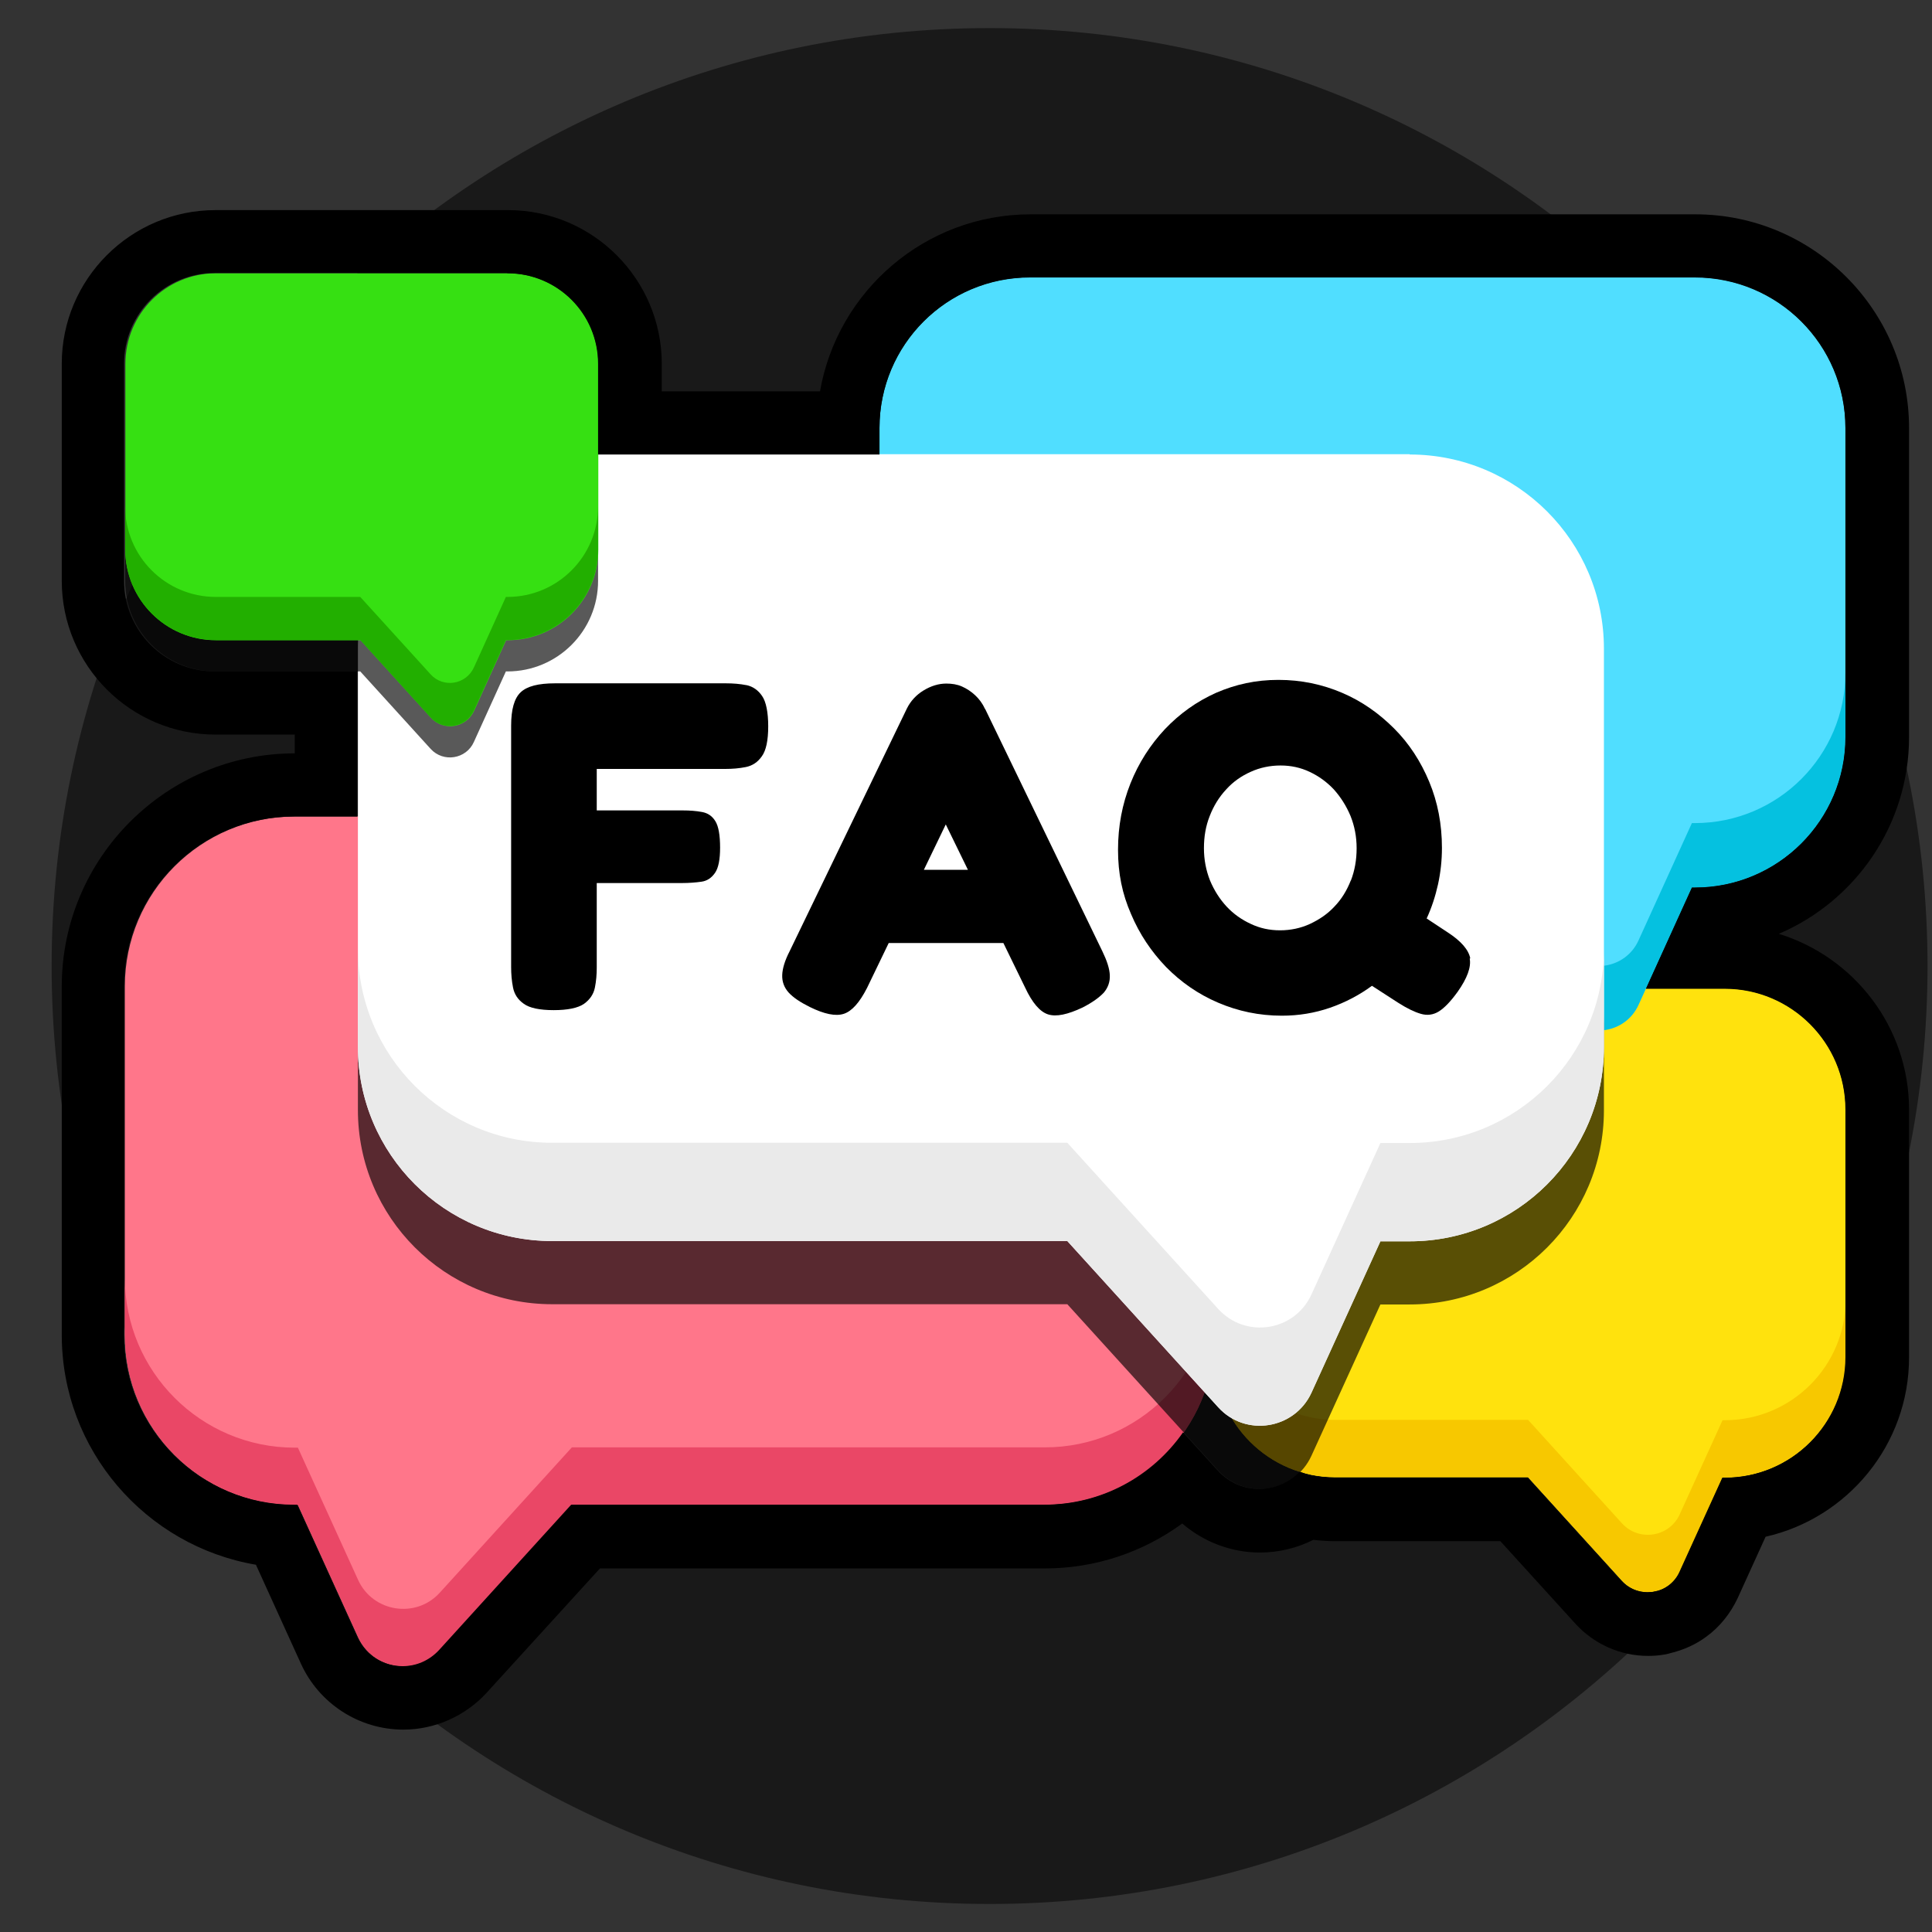 <svg width="32" height="32" viewBox="0 0 32 32" fill="none" xmlns="http://www.w3.org/2000/svg">
<rect x="0" y="0" width="32" height="32" fill="#333333" stroke="none"/>
<g opacity="0.5">
<path d="M16.391 31.536C24.971 31.536 31.926 24.58 31.926 16C31.926 7.421 24.971 0.465 16.391 0.465C7.811 0.465 0.855 7.421 0.855 16C0.855 24.58 7.811 31.536 16.391 31.536Z" fill="black"/>
</g>
<path d="M17.306 13.524H4.882C3.328 13.524 2.068 14.784 2.068 16.337V22.109C2.068 23.663 3.328 24.923 4.882 24.923H4.934L5.932 27.116C6.177 27.65 6.886 27.763 7.284 27.326L9.472 24.919H17.306C18.859 24.919 20.119 23.659 20.119 22.105V16.333C20.119 14.78 18.859 13.519 17.306 13.519V13.524Z" fill="#FF768A"/>
<path d="M17.306 23.973H9.472L7.284 26.38C6.89 26.814 6.177 26.704 5.932 26.17L4.934 23.978H4.882C3.328 23.978 2.068 22.717 2.068 21.164V22.113C2.068 23.667 3.328 24.927 4.882 24.927H4.934L5.932 27.12C6.177 27.654 6.886 27.767 7.284 27.33L9.472 24.923H17.306C18.859 24.923 20.119 23.663 20.119 22.109V21.16C20.119 22.713 18.859 23.973 17.306 23.973Z" fill="#EA4766"/>
<path d="M22.12 16.372H28.57C29.673 16.372 30.57 17.269 30.57 18.372V22.472C30.57 23.575 29.673 24.472 28.57 24.472H28.531L27.822 26.03C27.651 26.411 27.143 26.49 26.863 26.179L25.31 24.468H22.12C21.017 24.468 20.12 23.571 20.12 22.468V18.368C20.12 17.265 21.017 16.368 22.12 16.368V16.372Z" fill="#FFE20D"/>
<path d="M28.57 23.523H28.531L27.822 25.081C27.651 25.461 27.143 25.54 26.863 25.229L25.31 23.518H22.12C21.017 23.518 20.12 22.621 20.12 21.518V22.468C20.12 23.571 21.017 24.468 22.12 24.468H25.31L26.863 26.179C27.143 26.49 27.651 26.407 27.822 26.03L28.531 24.472H28.57C29.673 24.472 30.57 23.575 30.57 22.473V21.523C30.57 22.626 29.673 23.523 28.57 23.523Z" fill="#F7C800"/>
<path d="M17.061 4.592H28.071C29.45 4.592 30.566 5.708 30.566 7.086V12.202C30.566 13.58 29.45 14.696 28.071 14.696H28.023L27.139 16.639C26.925 17.112 26.295 17.212 25.945 16.827L24.006 14.696H17.061C15.683 14.696 14.567 13.58 14.567 12.202V7.086C14.567 5.708 15.683 4.592 17.061 4.592Z" fill="#50DEFF"/>
<path d="M28.071 13.633H28.023L27.139 15.576C26.925 16.049 26.295 16.149 25.945 15.764L24.006 13.633H17.061C15.683 13.633 14.567 12.517 14.567 11.139V12.206C14.567 13.585 15.683 14.701 17.061 14.701H24.006L25.945 16.832C26.295 17.217 26.925 17.116 27.139 16.644L28.023 14.701H28.071C29.45 14.701 30.566 13.585 30.566 12.206V11.139C30.566 12.517 29.45 13.633 28.071 13.633Z" fill="#05C1E0"/>
<g opacity="0.65">
<path d="M23.349 19.978H22.864L21.721 22.486C21.441 23.098 20.632 23.225 20.177 22.726L17.678 19.974H9.145C7.368 19.974 5.928 18.534 5.928 16.757V18.385C5.928 20.162 7.368 21.602 9.145 21.602H17.678L20.177 24.354C20.628 24.853 21.441 24.722 21.721 24.113L22.864 21.606H23.349C25.126 21.606 26.566 20.166 26.566 18.39V16.762C26.566 18.538 25.126 19.978 23.349 19.978Z" fill="black"/>
</g>
<path d="M23.349 7.523H9.145C7.368 7.523 5.928 8.963 5.928 10.74V17.339C5.928 19.116 7.368 20.555 9.145 20.555H17.678L20.177 23.308C20.628 23.807 21.442 23.676 21.722 23.067L22.864 20.56H23.349C25.126 20.56 26.566 19.12 26.566 17.343V10.744C26.566 8.968 25.126 7.528 23.349 7.528V7.523Z" fill="white"/>
<path d="M23.349 18.932H22.864L21.722 21.44C21.442 22.052 20.632 22.179 20.177 21.68L17.678 18.928H9.145C7.368 18.928 5.928 17.488 5.928 15.711V17.339C5.928 19.116 7.368 20.556 9.145 20.556H17.678L20.177 23.308C20.628 23.807 21.442 23.676 21.722 23.068L22.864 20.56H23.349C25.126 20.56 26.566 19.12 26.566 17.344V15.716C26.566 17.493 25.126 18.932 23.349 18.932Z" fill="#EAEAEA"/>
<g opacity="0.65">
<path d="M8.405 10.408H8.379L7.849 11.576C7.718 11.86 7.342 11.922 7.132 11.69L5.967 10.408H3.574C2.747 10.408 2.073 9.738 2.073 8.907V9.62C2.073 10.447 2.742 11.121 3.574 11.121H5.967L7.132 12.403C7.342 12.635 7.722 12.574 7.849 12.289L8.379 11.121H8.405C9.232 11.121 9.906 10.451 9.906 9.62V8.907C9.906 9.734 9.236 10.408 8.405 10.408Z" fill="black"/>
</g>
<path d="M3.569 4.526H8.409C9.236 4.526 9.91 5.195 9.91 6.027V9.103C9.91 9.93 9.241 10.604 8.409 10.604H8.383L7.853 11.773C7.722 12.057 7.346 12.118 7.136 11.886L5.972 10.604H3.578C2.751 10.604 2.077 9.935 2.077 9.103V6.027C2.077 5.2 2.746 4.526 3.578 4.526H3.569Z" fill="#36E012"/>
<path d="M8.405 9.887H8.379L7.849 11.056C7.718 11.34 7.342 11.401 7.132 11.169L5.967 9.887H3.574C2.747 9.887 2.073 9.218 2.073 8.386V9.099C2.073 9.927 2.742 10.601 3.574 10.601H5.967L7.132 11.883C7.342 12.115 7.722 12.053 7.849 11.769L8.379 10.601H8.405C9.232 10.601 9.906 9.931 9.906 9.099V8.386C9.906 9.213 9.236 9.887 8.405 9.887Z" fill="#22AF00"/>
<path d="M12.361 11.348C12.256 11.327 12.142 11.318 12.024 11.318H9.192C8.917 11.318 8.729 11.366 8.623 11.467C8.518 11.567 8.466 11.751 8.466 12.018V16.018C8.466 16.132 8.475 16.245 8.497 16.355C8.518 16.464 8.575 16.556 8.676 16.626C8.772 16.696 8.939 16.731 9.171 16.731C9.402 16.731 9.573 16.696 9.674 16.626C9.77 16.556 9.831 16.468 9.853 16.359C9.875 16.25 9.884 16.14 9.884 16.027V14.626H11.297C11.415 14.626 11.525 14.617 11.617 14.604C11.713 14.591 11.787 14.539 11.844 14.456C11.901 14.372 11.927 14.232 11.927 14.04C11.927 13.834 11.901 13.685 11.849 13.602C11.796 13.515 11.722 13.466 11.626 13.449C11.529 13.431 11.424 13.423 11.306 13.423H9.884V12.736H12.011C12.129 12.736 12.242 12.727 12.352 12.705C12.461 12.683 12.549 12.626 12.619 12.526C12.689 12.429 12.724 12.263 12.724 12.031C12.724 11.799 12.689 11.624 12.623 11.528C12.558 11.432 12.47 11.37 12.365 11.348H12.361Z" fill="black"/>
<path d="M16.312 11.738C16.273 11.65 16.216 11.576 16.151 11.515C16.085 11.453 16.011 11.405 15.932 11.37C15.853 11.335 15.765 11.322 15.674 11.322C15.547 11.322 15.42 11.361 15.297 11.436C15.175 11.51 15.083 11.611 15.022 11.733L13.079 15.755C13 15.908 12.96 16.04 12.956 16.149C12.952 16.258 12.987 16.355 13.061 16.438C13.136 16.521 13.254 16.6 13.411 16.678C13.652 16.797 13.84 16.836 13.976 16.792C14.111 16.748 14.238 16.604 14.361 16.363L14.72 15.619H16.619L16.978 16.355C17.096 16.608 17.223 16.757 17.358 16.801C17.494 16.845 17.682 16.805 17.932 16.687C18.094 16.604 18.207 16.521 18.282 16.442C18.352 16.359 18.387 16.263 18.382 16.153C18.378 16.044 18.334 15.912 18.26 15.759L16.317 11.742L16.312 11.738ZM15.302 14.407L15.665 13.655L16.032 14.407H15.306H15.302Z" fill="black"/>
<path d="M24.352 15.873C24.325 15.733 24.203 15.589 23.98 15.444L23.63 15.213C23.713 15.033 23.774 14.845 23.818 14.648C23.861 14.451 23.883 14.25 23.883 14.044C23.883 13.65 23.813 13.287 23.673 12.95C23.533 12.613 23.341 12.316 23.091 12.066C22.842 11.817 22.558 11.615 22.229 11.475C21.901 11.335 21.551 11.261 21.175 11.261C20.798 11.261 20.466 11.335 20.142 11.475C19.818 11.62 19.538 11.821 19.293 12.079C19.052 12.337 18.86 12.635 18.724 12.976C18.588 13.318 18.518 13.681 18.518 14.075C18.518 14.469 18.588 14.806 18.733 15.138C18.873 15.471 19.07 15.764 19.315 16.018C19.564 16.271 19.849 16.468 20.177 16.608C20.505 16.748 20.855 16.823 21.232 16.823C21.512 16.823 21.774 16.779 22.028 16.692C22.282 16.604 22.514 16.482 22.724 16.328L23.157 16.608C23.301 16.7 23.428 16.762 23.533 16.792C23.638 16.823 23.739 16.81 23.831 16.753C23.923 16.696 24.028 16.587 24.142 16.429C24.303 16.201 24.369 16.018 24.343 15.878L24.352 15.873ZM22.374 14.582C22.308 14.749 22.221 14.893 22.102 15.016C21.989 15.138 21.853 15.23 21.695 15.304C21.542 15.374 21.376 15.409 21.201 15.409C21.026 15.409 20.868 15.374 20.72 15.304C20.566 15.234 20.431 15.138 20.317 15.016C20.203 14.893 20.111 14.749 20.041 14.582C19.976 14.416 19.941 14.241 19.941 14.049C19.941 13.856 19.971 13.681 20.037 13.515C20.102 13.348 20.19 13.204 20.308 13.077C20.422 12.95 20.558 12.854 20.715 12.784C20.868 12.714 21.035 12.679 21.21 12.679C21.385 12.679 21.542 12.714 21.691 12.784C21.84 12.854 21.975 12.95 22.094 13.077C22.207 13.204 22.299 13.348 22.369 13.515C22.435 13.681 22.47 13.856 22.47 14.049C22.47 14.241 22.439 14.42 22.374 14.587V14.582Z" fill="black"/>
<path d="M8.405 4.526C9.232 4.526 9.906 5.196 9.906 6.027V7.528H14.567V7.091C14.567 5.712 15.682 4.596 17.061 4.596H28.071C29.45 4.596 30.566 5.712 30.566 7.091V12.206C30.566 13.585 29.45 14.701 28.071 14.701H28.023L27.262 16.377H28.566C29.669 16.377 30.566 17.274 30.566 18.377V22.477C30.566 23.58 29.669 24.477 28.566 24.477H28.526L27.817 26.035C27.774 26.131 27.708 26.206 27.634 26.262C27.568 26.311 27.489 26.346 27.406 26.359C27.393 26.359 27.384 26.367 27.371 26.367C27.34 26.367 27.314 26.372 27.284 26.372C27.131 26.372 26.973 26.311 26.855 26.184L25.301 24.473H22.111C21.971 24.473 21.84 24.459 21.709 24.433C21.647 24.42 21.59 24.398 21.529 24.376C21.35 24.56 21.105 24.661 20.855 24.661C20.606 24.661 20.361 24.564 20.172 24.359L19.595 23.724C19.087 24.451 18.247 24.923 17.293 24.923H9.46L7.272 27.33C7.105 27.51 6.887 27.597 6.668 27.597C6.361 27.597 6.064 27.431 5.919 27.116L4.922 24.923H4.869C3.316 24.923 2.055 23.663 2.055 22.11V16.337C2.055 14.784 3.316 13.524 4.869 13.524H5.915V11.121H3.556C2.729 11.121 2.055 10.452 2.055 9.62V6.023C2.055 5.196 2.725 4.522 3.556 4.522H8.396M8.405 3.48H3.569C2.165 3.48 1.023 4.623 1.023 6.023V9.62C1.023 11.025 2.165 12.167 3.569 12.167H4.882V12.478C2.756 12.478 1.023 14.211 1.023 16.337V22.11C1.023 24.017 2.414 25.606 4.239 25.917L4.983 27.553C5.285 28.219 5.95 28.648 6.681 28.648C7.202 28.648 7.705 28.424 8.059 28.039L9.937 25.978H17.311C18.137 25.978 18.93 25.711 19.582 25.234C19.936 25.54 20.396 25.715 20.868 25.715C21.179 25.715 21.481 25.641 21.752 25.505C21.875 25.518 21.997 25.527 22.12 25.527H24.851L26.093 26.893C26.4 27.23 26.837 27.427 27.297 27.427C27.375 27.427 27.459 27.422 27.537 27.409C27.572 27.405 27.621 27.396 27.66 27.383C27.883 27.33 28.089 27.238 28.264 27.107C28.487 26.945 28.662 26.722 28.78 26.473L29.244 25.453C30.601 25.147 31.62 23.93 31.62 22.482V18.381C31.62 17.011 30.71 15.852 29.463 15.467C30.728 14.928 31.62 13.668 31.62 12.206V7.091C31.62 5.139 30.032 3.55 28.08 3.55H17.07C15.324 3.55 13.871 4.82 13.582 6.482H10.961V6.027C10.961 4.623 9.819 3.48 8.414 3.48H8.405Z" fill="black"/>
</svg>
